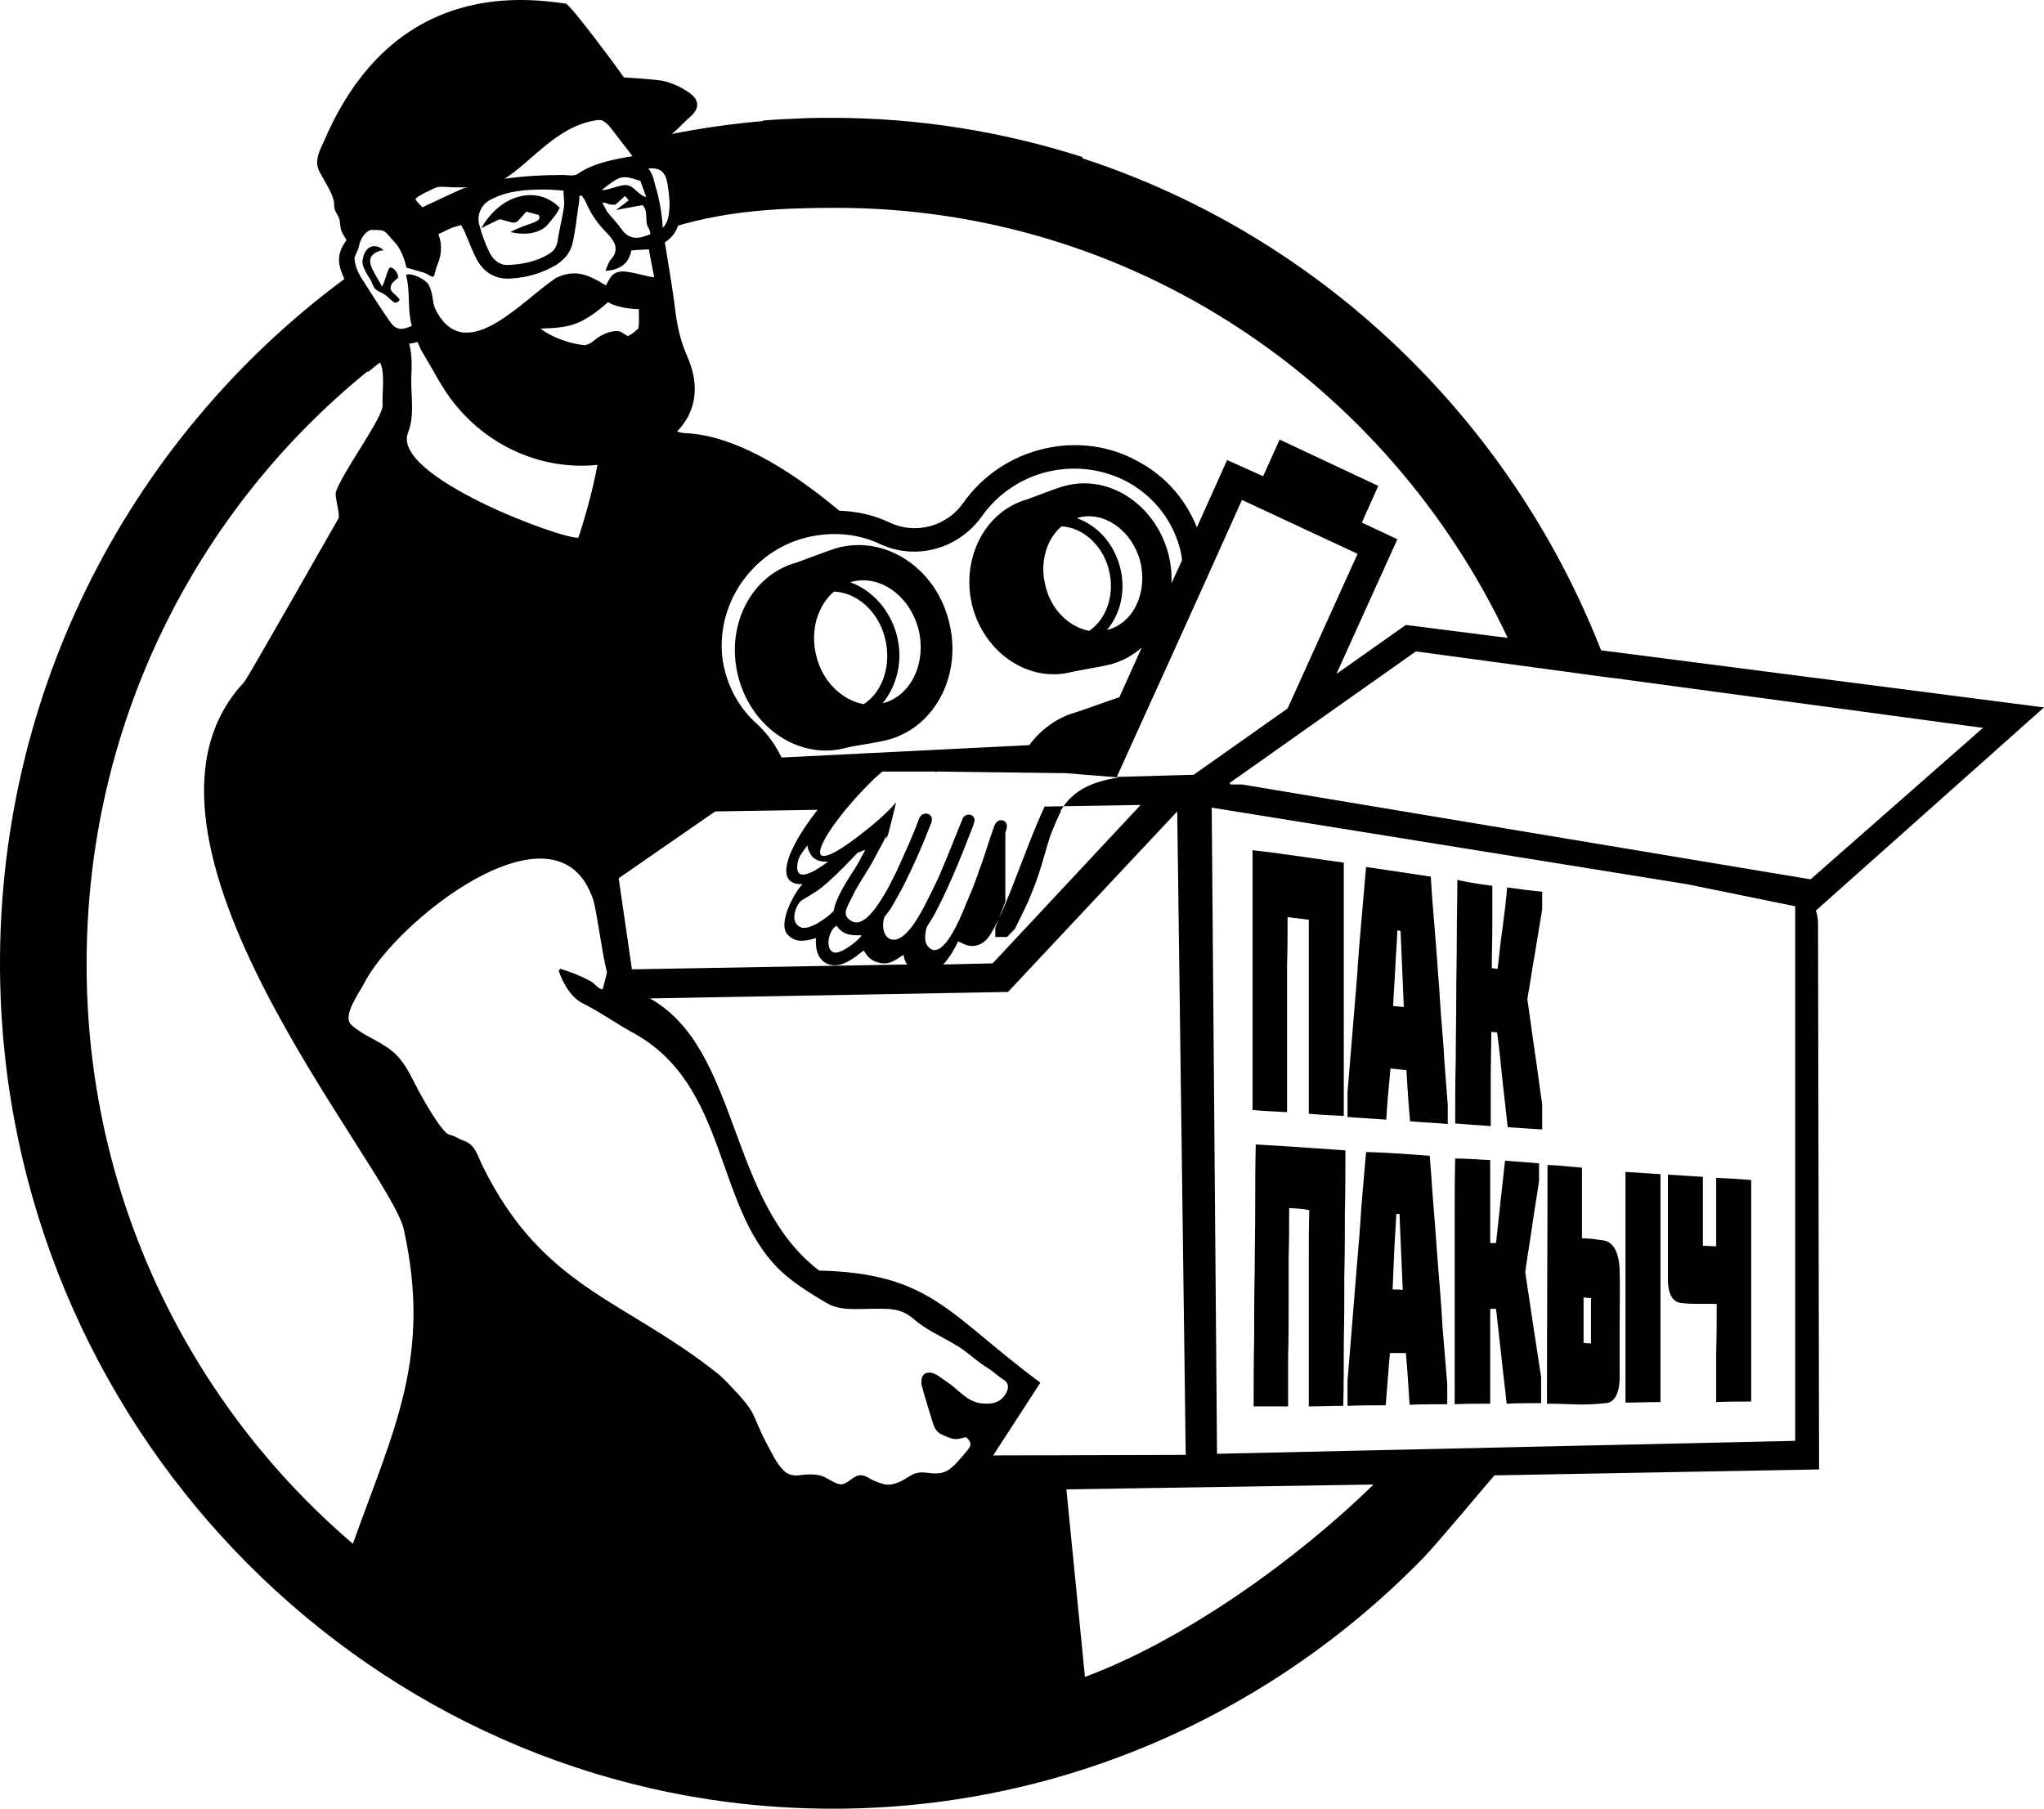 <svg width="87" height="77" viewBox="0 0 87 77" fill="none" xmlns="http://www.w3.org/2000/svg">
<path fill-rule="evenodd" clip-rule="evenodd" d="M27.191 13.161C27.191 13.436 27.213 13.826 27.168 13.987C27.055 14.079 26.942 14.194 26.807 14.262C26.784 14.285 26.762 14.285 26.716 14.308C26.558 14.216 26.4 14.102 26.355 14.102C25.926 14.056 25.52 14.285 25.204 14.561C25.159 14.607 25.046 14.652 24.91 14.698C23.691 14.584 22.788 13.872 23.081 13.987C24.188 13.941 24.707 13.895 25.881 12.863C26.107 13.023 26.716 13.161 27.191 13.161ZM37.712 35.576C37.577 35.92 37.441 36.104 37.306 36.379C36.922 37.136 36.538 37.595 36.267 38.191C36.041 38.65 35.793 38.971 36.267 39.224C36.854 39.522 37.531 38.26 37.78 37.847L38.186 37.044C38.502 36.333 38.841 35.622 39.112 34.865C39.247 34.475 39.812 34.612 39.631 35.048C39.202 36.15 38.931 36.746 38.434 37.755L38.141 38.283C37.915 38.673 37.983 38.604 37.644 39.04C37.486 39.522 37.667 40.05 38.096 40.004C38.796 39.912 39.496 38.26 39.834 37.595C40.015 37.228 40.15 36.861 40.309 36.494L40.986 34.819C41.121 34.612 41.437 34.635 41.483 34.888C41.505 35.025 41.144 35.828 41.076 36.035C40.737 36.907 40.06 38.49 39.586 39.247C39.45 39.453 39.405 39.499 39.383 39.82C39.36 40.073 39.428 40.279 39.609 40.394C40.173 40.761 40.85 39.132 41.031 38.696C41.166 38.352 41.347 37.962 41.483 37.595C41.55 37.411 41.618 37.228 41.686 37.021C41.866 36.585 42.092 35.782 42.273 35.301C42.318 35.163 42.408 34.842 42.702 34.934C42.928 35.025 42.86 35.278 42.792 35.438V35.461V35.484V35.507V35.53V35.553V35.576V35.599V35.622V35.645V35.668V35.691V35.714V35.736V35.759V35.782V35.805V35.828V35.851V35.874V35.897V35.92V35.943V35.966V35.989V36.012V36.035V36.058V36.081V36.104V36.127V36.15V36.172V36.195V36.218V36.241V36.264V36.287V36.31V36.333V36.356V36.379V36.402V36.425V36.448V36.471V36.494V36.517V36.539V36.562V36.585V36.608V36.631V36.654V36.677V36.7V36.723V36.746V36.769V36.792V36.815V36.838V36.861V36.884V36.907V36.93V36.953V36.975V36.998V37.021V37.044V37.067V37.09V37.113V37.136V37.159V37.182V37.205V37.228V37.251V37.274V37.297V37.319V37.343V37.365V37.388V37.411V37.434V37.457V37.48V37.503V37.526V37.549V37.572V37.595V37.618V37.641V37.664V37.687V37.71V37.733V37.755V37.778V37.801V37.824V37.847V37.87V37.893V37.916V37.939V37.962V37.985V38.008V38.031V38.054V38.077V38.1V38.123V38.145V38.168V38.191V38.214V38.237V38.26V38.283V38.306V38.329V38.352V38.375L42.363 39.499V39.522V39.545V39.568V39.591V39.614V39.637C42.363 39.637 42.363 39.637 42.363 39.66C42.363 39.66 42.363 39.66 42.363 39.683V39.706C42.363 39.706 42.363 39.706 42.363 39.728C42.363 39.728 42.363 39.728 42.363 39.752C42.363 39.752 42.363 39.752 42.363 39.774V39.797C42.363 39.797 42.363 39.797 42.363 39.82C42.363 39.82 42.363 39.82 42.363 39.843C42.363 39.843 42.363 39.843 42.363 39.866C42.363 39.866 42.363 39.866 42.363 39.889C42.363 39.889 42.363 39.889 42.386 39.889C42.386 39.889 42.386 39.889 42.408 39.889C42.408 39.889 42.408 39.889 42.431 39.889C42.431 39.889 42.431 39.889 42.453 39.889C42.453 39.889 42.453 39.889 42.476 39.889C42.476 39.889 42.476 39.889 42.498 39.889C42.521 39.889 42.498 39.889 42.521 39.889C42.521 39.889 42.521 39.889 42.544 39.889C42.544 39.889 42.544 39.889 42.566 39.889C42.566 39.889 42.566 39.889 42.589 39.889C42.589 39.889 42.589 39.889 42.611 39.889C42.611 39.889 42.611 39.889 42.634 39.889H42.657H42.679H42.702H42.724H42.747H42.77H42.792H42.815H42.837H42.86C42.86 39.889 42.882 39.889 42.882 39.866C42.882 39.866 42.905 39.866 42.905 39.843C42.905 39.843 42.928 39.843 42.928 39.82C42.928 39.82 42.95 39.82 42.95 39.797C42.95 39.797 42.973 39.797 42.973 39.774L42.995 39.752L43.018 39.728L43.041 39.706L43.063 39.683L43.086 39.66L43.108 39.637L43.131 39.614L43.153 39.591L43.176 39.568L43.199 39.545C43.199 39.545 43.221 39.522 43.221 39.499C43.221 39.476 43.244 39.476 43.244 39.453C43.244 39.43 43.266 39.43 43.266 39.407C43.266 39.384 43.289 39.384 43.289 39.361C43.289 39.339 43.311 39.339 43.311 39.316C43.311 39.293 43.334 39.293 43.334 39.27C43.334 39.247 43.356 39.247 43.356 39.224C43.356 39.201 43.379 39.201 43.379 39.178C43.515 38.903 43.605 38.719 43.763 38.375C43.831 38.191 43.921 38.008 43.989 37.824C44.305 37.021 44.485 36.264 44.689 35.622C44.847 35.209 45.005 34.842 45.163 34.52H45.14C45.569 33.809 46.224 33.305 47.624 33.098L45.366 32.915L39.857 32.846C39.857 32.869 39.834 32.892 39.834 32.915V32.846H39.586H37.554C37.441 32.938 37.328 33.052 37.193 33.167C34.799 35.507 33.558 38.077 37.17 35.094C37.554 34.773 37.893 34.452 38.141 34.154C38.028 34.635 37.915 35.094 37.825 35.438C37.802 35.53 37.757 35.645 37.712 35.736V35.576ZM44.463 34.337L48.55 34.268L42.25 41.013L40.15 41.059C40.444 40.738 40.67 40.325 40.783 40.073C40.963 40.141 41.392 40.486 41.912 40.073C42.566 39.545 43.605 36.15 44.463 34.337ZM38.615 41.059L26.897 41.266L26.333 37.388L30.442 34.544L34.799 34.475C33.603 35.989 32.835 37.687 34.167 37.641C33.851 37.916 33.084 39.293 33.513 39.774C33.806 40.096 34.145 40.118 34.732 39.935C34.687 40.532 34.89 40.99 35.386 41.082C35.906 41.174 36.403 40.738 36.764 40.463C36.922 40.738 37.102 40.922 37.441 40.99C37.87 41.082 38.096 40.876 38.457 40.646C38.48 40.807 38.525 40.944 38.615 41.059ZM35.251 36.677C34.551 37.205 33.761 37.618 33.964 36.654C34.009 36.471 34.167 36.241 34.37 35.989C34.37 36.104 34.416 36.218 34.483 36.333C34.641 36.631 34.935 36.7 35.251 36.677ZM36.831 36.172L36.515 36.769C36.177 37.319 35.838 37.778 35.59 38.398C35.454 38.765 35.544 38.719 35.432 38.834C35.251 39.017 34.416 39.683 34.032 39.453C33.58 39.201 33.919 38.467 34.122 38.329C34.619 38.031 34.844 37.916 35.273 37.526C35.703 37.136 36.109 36.723 36.493 36.31C36.606 36.264 36.718 36.218 36.831 36.172ZM35.612 39.407C35.928 39.912 36.47 39.797 36.673 39.82C36.583 40.004 35.838 40.6 35.522 40.554C35.093 40.463 35.251 39.591 35.612 39.407ZM47.533 33.075L50.807 32.983L54.804 30.162L57.784 23.577L52.862 21.283L51.327 24.701L49.927 27.798L47.533 33.075ZM52.343 33.328L60.267 27.73L68.554 28.854H68.599L84.403 30.987L77.066 37.434L72.934 36.746L52.862 33.396H52.365L52.343 33.328ZM33.264 32.249C33.016 31.722 32.654 31.217 32.203 30.804C31.48 30.162 31.006 29.29 30.803 28.349C30.577 27.225 30.803 26.055 31.39 25.068C32 24.059 32.948 23.302 34.054 22.957C35.183 22.613 36.403 22.659 37.464 23.164C38.999 23.875 40.805 23.37 41.799 21.971C42.476 21.008 43.515 20.319 44.666 20.067C45.795 19.814 46.992 19.975 48.008 20.526C49.001 21.076 49.769 21.971 50.13 23.049C50.22 23.302 50.288 23.577 50.311 23.852L49.859 24.839C49.882 24.426 49.837 23.99 49.724 23.554C49.159 21.466 47.195 20.181 45.321 20.686C44.96 20.778 43.921 21.191 43.718 21.26C41.912 21.765 40.873 23.806 41.392 25.825C41.934 27.844 43.831 29.083 45.637 28.601C45.84 28.555 46.924 28.372 47.285 28.28C47.782 28.142 48.233 27.89 48.595 27.569L47.646 29.68C47.037 29.886 46.043 30.253 45.795 30.322C44.982 30.552 44.305 31.056 43.808 31.722L33.264 32.249ZM50.107 34.544L50.469 61.937L42.273 61.96L44.282 58.862C40.376 55.972 39.654 54.205 34.867 54.09C30.961 51.131 31.503 44.661 27.665 42.505L42.905 42.229L50.107 34.544ZM25.655 42.114C25.633 42.114 25.633 42.114 25.61 42.114C25.475 42.092 25.271 41.839 25.136 41.77C24.707 41.541 24.301 41.38 23.849 41.243C23.804 41.288 23.804 41.288 23.781 41.334C23.985 41.908 24.323 42.505 24.888 42.757C25.565 43.101 26.175 43.537 26.829 43.904C31.164 46.175 30.306 51.613 33.445 54.297C33.964 54.733 34.551 55.1 35.138 55.444C35.725 55.811 36.403 55.719 37.057 55.719C37.757 55.719 38.299 55.651 38.864 56.132C39.383 56.591 40.015 56.867 40.602 57.211C41.144 57.509 41.55 57.945 42.047 58.243C42.273 58.381 42.476 58.587 42.702 58.725C42.905 58.862 42.95 59 42.86 59.23C42.634 59.734 42.205 59.803 41.708 59.734C41.121 59.643 40.76 59.115 40.286 58.817C40.038 58.656 39.744 58.358 39.428 58.45C39.225 58.518 39.202 58.748 39.225 58.954C39.225 59 39.721 60.675 39.767 60.744C39.88 61.019 40.15 61.111 40.399 61.203C40.692 61.317 40.828 61.248 41.121 61.18C41.437 61.478 41.302 61.593 41.054 61.891C40.828 62.143 40.625 62.419 40.331 62.602C40.038 62.763 39.744 62.74 39.428 62.694C39.044 62.648 38.864 62.74 38.547 62.946C38.344 63.084 37.96 63.245 37.712 63.199C37.531 63.176 37.328 63.084 37.148 63.015C37.012 62.946 36.877 62.832 36.696 62.809C36.38 62.763 36.177 63.084 35.906 63.176C35.635 63.267 35.251 62.923 34.98 62.832C34.641 62.74 34.325 62.763 33.964 62.809C33.738 62.832 33.513 62.763 33.354 62.602C33.084 62.327 32.948 62.052 32.767 61.707C31.842 60.01 32.406 60.377 30.984 58.885C30.826 58.725 30.668 58.564 30.487 58.427C26.536 55.306 23.104 54.825 20.553 49.663C20.327 49.227 20.259 48.745 19.74 48.561C19.514 48.493 19.379 48.355 19.13 48.309C18.792 48.24 17.866 46.542 17.73 46.267C17.437 45.717 17.189 45.143 16.669 44.73C16.127 44.294 15.45 44.087 14.953 43.629C14.547 43.262 15.315 42.229 15.473 41.908C16.805 39.224 23.736 33.74 25.249 38.306C25.407 38.811 25.61 40.508 25.836 41.403L25.655 42.114ZM54.804 39.04C55.097 39.086 55.391 39.109 55.707 39.155C55.707 39.843 55.707 40.532 55.707 41.22C55.707 41.908 55.707 42.596 55.707 43.285C55.707 43.973 55.707 44.661 55.707 45.349C55.707 46.038 55.707 46.726 55.707 47.414C56.203 47.46 56.7 47.483 57.197 47.506C57.197 46.588 57.197 45.671 57.197 44.753C57.197 43.835 57.197 42.917 57.197 42C57.197 41.128 57.197 40.233 57.197 39.361C57.197 38.49 57.197 37.595 57.197 36.723C56.542 36.631 55.91 36.539 55.255 36.448C54.6 36.356 53.968 36.264 53.313 36.195C53.313 37.09 53.313 37.985 53.313 38.903C53.313 39.797 53.313 40.692 53.313 41.61C53.313 42.55 53.313 43.491 53.313 44.432C53.313 45.372 53.313 46.313 53.313 47.254C53.81 47.3 54.307 47.322 54.781 47.345C54.781 46.657 54.781 45.969 54.781 45.258C54.781 44.569 54.781 43.881 54.781 43.17C54.781 42.482 54.781 41.77 54.781 41.082C54.804 40.44 54.804 39.728 54.804 39.04ZM60.9 37.319C59.974 37.182 59.071 37.044 58.145 36.907C58.078 37.687 58.01 38.467 57.942 39.247C57.874 40.027 57.806 40.807 57.761 41.587C57.694 42.413 57.626 43.216 57.558 44.042C57.49 44.868 57.423 45.671 57.355 46.496C57.355 46.841 57.355 47.185 57.355 47.552C57.897 47.598 58.461 47.621 59.003 47.667C59.048 46.932 59.116 46.221 59.184 45.487C59.41 45.51 59.635 45.533 59.861 45.556C59.906 46.29 59.951 47.024 60.019 47.735C60.561 47.781 61.103 47.804 61.622 47.85C61.622 47.575 61.622 47.3 61.622 47.024C61.554 46.198 61.487 45.372 61.442 44.569C61.374 43.743 61.306 42.917 61.261 42.092C61.193 41.312 61.148 40.508 61.08 39.728C61.013 38.925 60.945 38.123 60.9 37.319ZM59.297 42.826C59.319 42.298 59.364 41.77 59.387 41.22C59.41 40.692 59.455 40.164 59.477 39.614C59.522 39.614 59.568 39.614 59.613 39.637C59.635 40.164 59.658 40.692 59.681 41.22C59.703 41.748 59.726 42.275 59.748 42.803C59.748 42.826 59.748 42.849 59.748 42.872C59.59 42.849 59.432 42.849 59.297 42.826ZM63.519 37.71C63.519 38.26 63.519 38.788 63.519 39.339C63.519 39.958 63.496 40.6 63.496 41.22C63.587 41.22 63.654 41.243 63.745 41.243C63.812 40.623 63.88 40.004 63.97 39.384C64.038 38.857 64.106 38.329 64.151 37.778C64.648 37.847 65.144 37.916 65.641 37.962C65.641 38.214 65.641 38.467 65.641 38.719C65.528 39.361 65.438 39.981 65.325 40.623C65.212 41.266 65.122 41.908 65.009 42.528C65.122 43.285 65.212 44.019 65.325 44.776C65.438 45.51 65.528 46.267 65.641 47.001C65.641 47.368 65.641 47.735 65.641 48.08C65.144 48.057 64.648 48.011 64.174 47.988C64.106 47.322 64.016 46.634 63.948 45.969C63.88 45.303 63.812 44.615 63.722 43.95C63.632 43.95 63.541 43.927 63.474 43.927C63.474 44.592 63.451 45.258 63.451 45.946C63.451 46.611 63.451 47.277 63.451 47.942C62.954 47.896 62.435 47.873 61.938 47.827C61.938 46.932 61.938 46.038 61.961 45.166C61.961 44.271 61.983 43.376 61.983 42.505C61.983 41.656 62.006 40.83 62.006 39.981C62.006 39.132 62.029 38.283 62.029 37.457C62.503 37.572 62.999 37.641 63.519 37.71ZM54.871 51.429C54.871 52.14 54.871 52.829 54.849 53.54C54.849 54.251 54.849 54.939 54.849 55.651C54.849 56.362 54.849 57.05 54.826 57.761C54.826 58.472 54.826 59.161 54.826 59.872C54.33 59.872 53.855 59.872 53.359 59.872C53.359 58.931 53.359 57.968 53.381 57.027C53.381 56.087 53.381 55.123 53.404 54.182C53.404 53.264 53.426 52.37 53.426 51.452C53.426 50.534 53.426 49.64 53.449 48.722C54.713 48.791 55.978 48.883 57.265 48.974C57.265 49.869 57.265 50.741 57.242 51.636C57.242 52.53 57.242 53.402 57.219 54.297C57.219 55.215 57.219 56.155 57.197 57.073C57.197 57.991 57.197 58.931 57.174 59.849C56.678 59.849 56.203 59.872 55.707 59.872C55.707 59.184 55.707 58.473 55.707 57.784C55.707 57.096 55.707 56.385 55.707 55.697C55.707 55.008 55.707 54.297 55.707 53.609C55.707 52.92 55.707 52.209 55.729 51.521C55.458 51.452 55.165 51.452 54.871 51.429ZM60.855 49.204C60.922 50.007 60.967 50.81 61.035 51.59C61.103 52.393 61.148 53.173 61.216 53.976C61.283 54.802 61.351 55.628 61.396 56.454C61.464 57.279 61.532 58.105 61.6 58.931C61.6 59.207 61.6 59.505 61.6 59.78C61.058 59.78 60.538 59.78 59.997 59.803C59.951 59.069 59.906 58.335 59.839 57.601C59.613 57.601 59.387 57.601 59.161 57.601C59.093 58.335 59.048 59.069 58.981 59.826C58.439 59.826 57.897 59.826 57.355 59.849C57.355 59.505 57.355 59.138 57.355 58.794C57.423 57.968 57.49 57.119 57.558 56.293C57.626 55.467 57.694 54.618 57.761 53.792C57.829 52.989 57.897 52.209 57.942 51.406C58.01 50.626 58.078 49.823 58.145 49.043C59.048 49.066 59.951 49.135 60.855 49.204ZM59.274 54.894C59.41 54.894 59.568 54.894 59.703 54.916C59.703 54.894 59.703 54.871 59.703 54.848C59.681 54.32 59.658 53.792 59.635 53.264C59.613 52.737 59.59 52.209 59.568 51.681C59.522 51.681 59.477 51.681 59.432 51.681C59.41 52.209 59.364 52.76 59.342 53.31C59.319 53.815 59.297 54.343 59.274 54.894ZM63.428 49.387C63.428 49.938 63.428 50.489 63.428 51.016C63.428 51.659 63.428 52.278 63.428 52.92C63.519 52.92 63.587 52.92 63.677 52.92C63.745 52.301 63.812 51.659 63.88 51.039C63.948 50.489 63.993 49.961 64.061 49.41C64.535 49.456 65.031 49.479 65.506 49.525C65.506 49.777 65.506 50.03 65.506 50.282C65.415 50.924 65.302 51.567 65.212 52.209C65.122 52.852 65.009 53.494 64.919 54.159C65.031 54.916 65.144 55.651 65.257 56.408C65.37 57.142 65.483 57.899 65.596 58.633C65.596 59 65.596 59.367 65.596 59.734C65.099 59.734 64.625 59.734 64.128 59.757C64.061 59.092 63.97 58.404 63.903 57.738C63.835 57.073 63.745 56.385 63.677 55.719C63.587 55.719 63.519 55.719 63.428 55.719C63.428 56.385 63.428 57.073 63.428 57.738C63.428 58.404 63.428 59.092 63.428 59.757C62.932 59.757 62.435 59.757 61.916 59.78C61.916 58.886 61.916 57.991 61.916 57.096C61.916 56.201 61.916 55.306 61.916 54.412C61.916 53.563 61.916 52.714 61.916 51.865C61.916 51.016 61.916 50.167 61.938 49.319C62.412 49.319 62.932 49.364 63.428 49.387ZM67.334 49.709C67.334 50.19 67.334 50.649 67.334 51.131C67.334 51.659 67.334 52.186 67.334 52.714C67.876 52.737 67.696 52.737 68.238 52.806C68.644 52.852 68.915 53.288 68.938 54.068C68.96 54.825 68.938 55.605 68.938 56.362C68.938 57.119 68.938 57.899 68.938 58.656C68.938 59.23 68.757 59.711 68.35 59.734C67.199 59.849 66.996 59.757 65.844 59.757C65.844 56.362 65.867 52.989 65.867 49.594C66.431 49.617 66.77 49.663 67.334 49.709ZM67.718 57.188C67.718 56.545 67.718 55.903 67.718 55.261C67.493 55.261 67.628 55.238 67.402 55.238C67.402 55.88 67.402 56.522 67.402 57.165C67.605 57.188 67.493 57.188 67.718 57.188ZM70.676 59.688C70.676 58.862 70.676 58.06 70.676 57.234C70.676 56.408 70.676 55.605 70.676 54.779C70.676 53.976 70.676 53.173 70.676 52.393C70.676 51.59 70.676 50.787 70.676 49.984C70.179 49.961 69.683 49.915 69.186 49.892C69.186 50.695 69.186 51.498 69.186 52.324C69.186 53.127 69.186 53.93 69.186 54.756C69.186 55.582 69.186 56.408 69.186 57.234C69.186 58.06 69.186 58.886 69.186 59.711C69.683 59.711 70.179 59.688 70.676 59.688ZM73.069 55.513C72.55 55.49 72.053 55.536 71.534 55.467C71.173 55.421 70.992 55.031 70.992 54.503C70.992 53.723 70.992 52.966 70.992 52.186C70.992 51.452 70.992 50.741 70.992 50.007C71.489 50.03 71.986 50.076 72.482 50.099C72.482 50.557 72.482 51.016 72.482 51.498C72.482 52.003 72.482 52.53 72.482 53.035C72.663 53.035 72.866 53.058 73.047 53.058C73.047 52.553 73.047 52.049 73.047 51.521C73.047 51.062 73.047 50.603 73.047 50.144C73.543 50.167 74.04 50.19 74.537 50.236C74.537 51.108 74.537 51.957 74.537 52.829C74.537 53.288 74.537 53.746 74.537 54.182C74.537 54.641 74.537 55.1 74.537 55.536C74.537 56.224 74.537 56.913 74.537 57.601C74.537 58.289 74.537 58.977 74.537 59.666C74.04 59.666 73.543 59.666 73.047 59.688C73.047 59 73.047 58.289 73.047 57.601C73.069 56.889 73.069 56.201 73.069 55.513ZM52.23 19.585L50.943 22.453C50.469 21.26 49.611 20.273 48.459 19.654C47.24 18.965 45.795 18.782 44.44 19.103C43.041 19.424 41.821 20.25 41.008 21.397C40.309 22.407 38.976 22.774 37.87 22.246C37.193 21.925 36.47 21.765 35.725 21.742C33.467 19.86 31.187 18.53 29.155 18.438C29.065 18.438 28.952 18.415 28.816 18.369C29.629 17.543 29.81 16.419 29.245 15.157C28.974 14.538 28.839 13.941 28.748 13.276C28.636 12.289 28.455 11.326 28.297 10.316C28.59 10.133 28.771 9.88 28.861 9.605C31.051 8.963 33.242 8.848 35.59 8.848C48.188 8.848 59.071 16.327 64.174 27.156L59.839 26.605L56.881 28.693L59.477 22.957L57.965 22.246L58.664 20.686L54.465 18.713L53.765 20.273L52.23 19.585ZM35.635 23.325C35.251 23.439 34.122 23.875 33.919 23.944C31.955 24.472 30.848 26.674 31.435 28.854C32.022 31.033 34.054 32.364 36.019 31.836C36.222 31.767 37.419 31.607 37.802 31.492C39.834 30.942 40.986 28.67 40.376 26.399C39.789 24.151 37.667 22.774 35.635 23.325ZM36.764 29.978C37.577 29.45 37.96 28.303 37.667 27.156C37.373 26.009 36.47 25.229 35.499 25.183C34.799 25.779 34.461 26.858 34.754 27.959C35.025 29.037 35.861 29.817 36.764 29.978ZM37.599 29.932C38.796 29.611 39.45 28.189 39.089 26.766C38.705 25.343 37.441 24.449 36.245 24.77C36.222 24.77 36.199 24.77 36.199 24.793C37.102 25.114 37.87 25.94 38.164 27.018C38.457 28.097 38.186 29.198 37.554 29.955C37.554 29.955 37.577 29.932 37.599 29.932ZM46.359 26.858C47.105 26.353 47.466 25.298 47.195 24.242C46.924 23.187 46.066 22.453 45.185 22.407C44.531 22.957 44.237 23.967 44.508 24.977C44.756 25.986 45.524 26.697 46.359 26.858ZM47.15 26.812C47.127 26.812 47.105 26.812 47.105 26.835C47.691 26.146 47.94 25.137 47.669 24.128C47.398 23.118 46.698 22.361 45.84 22.063C45.863 22.063 45.885 22.063 45.885 22.04C46.992 21.742 48.166 22.567 48.527 23.875C48.866 25.206 48.256 26.514 47.15 26.812ZM68.147 27.684C64.264 17.773 56.136 10.018 46.066 6.737C46.066 6.714 46.066 6.714 46.089 6.691C42.724 5.613 39.134 5.017 35.432 5.017C35.003 5.017 34.551 5.017 34.122 5.039C33.558 5.062 33.016 5.085 32.474 5.131C32.474 5.131 32.474 5.131 32.474 5.154C31.164 5.269 29.855 5.452 28.59 5.705C28.884 5.475 29.11 5.2 29.381 4.971C29.674 4.718 29.81 4.397 29.494 4.076C29.177 3.778 28.568 3.502 28.162 3.433C27.733 3.365 26.558 3.296 26.558 3.296C26.288 2.906 24.255 0.153 24.075 0.153C22.02 -0.146 16.692 -0.673 13.824 5.934C13.621 6.393 13.35 6.829 13.599 7.311C13.802 7.701 14.095 8.114 14.208 8.55C14.231 8.664 14.208 8.802 14.253 8.917C14.276 9.031 14.344 9.1 14.389 9.192C14.502 9.399 14.457 9.605 14.524 9.811C14.547 9.903 14.66 10.064 14.75 10.224C14.231 10.89 14.479 11.418 14.569 11.67C14.592 11.739 14.637 11.807 14.66 11.876C5.425 18.713 -0.468 29.909 0.029 42.482C0.774 61.317 15.947 76.505 34.506 76.987C44.689 77.262 53.968 73.11 60.584 66.319C61.126 65.768 63.09 63.405 63.609 62.809L77.427 62.556L77.382 39.361C77.382 39.155 77.359 38.949 77.291 38.765L87 30.116L68.147 27.684ZM76.411 38.581L71.805 37.641L51.575 34.383L51.801 61.891L76.411 61.34V38.581ZM15.924 12.243C15.924 12.243 15.811 12.014 15.766 11.899C15.766 11.899 15.405 11.395 15.427 11.119C15.518 10.385 16.037 10.362 16.331 10.66C16.172 10.66 15.947 10.729 15.811 10.913C15.608 11.211 15.992 11.693 16.263 12.197C16.443 11.876 16.511 11.303 16.647 11.395C16.782 11.395 16.985 11.693 16.94 11.83C16.782 11.968 16.647 12.037 16.624 12.243C16.602 12.427 16.872 12.542 17.008 12.748C17.008 12.817 16.872 12.932 16.759 12.863C16.647 12.771 16.534 12.679 16.443 12.588C16.195 12.404 16.06 12.427 15.924 12.243ZM22.404 9.008C21.862 9.605 22.065 9.536 21.275 9.33C21.027 9.444 20.823 9.536 20.485 9.72C21.32 8.228 22.901 7.884 23.826 8.848C23.623 9.215 23.623 9.169 23.375 9.49C23.014 9.972 22.314 10.018 21.727 9.88C22.472 9.467 23.127 9.49 22.923 9.146C22.765 9.123 22.585 9.054 22.404 9.008ZM46.179 71.389L45.389 63.405L58.461 63.199C55.255 66.342 50.446 69.806 46.179 71.389ZM15.021 65.722C16.759 60.836 18.385 57.784 17.189 52.347C16.602 49.64 4.251 35.576 10.393 29.037C10.528 28.9 14.389 22.086 14.411 22.063C14.479 21.879 14.231 21.122 14.299 20.939C14.569 20.113 16.285 17.796 16.285 17.268C16.263 16.763 16.353 16.189 16.263 15.685C16.24 15.593 16.218 15.501 16.172 15.432C15.992 15.57 15.834 15.708 15.653 15.845C15.653 15.822 15.653 15.822 15.653 15.8C8.36 21.719 3.687 30.804 3.687 41.013C3.664 50.924 8.09 59.803 15.021 65.722ZM15.292 10.431C15.247 10.637 15.156 10.798 15.089 10.959C15.089 11.326 15.269 11.624 15.337 11.762C15.743 12.404 16.15 13.046 16.579 13.666C16.85 14.056 17.076 14.079 17.527 13.872C17.324 13.115 17.482 12.473 17.279 11.693C17.595 11.601 18.159 11.945 18.25 12.129C18.521 12.702 18.317 12.863 18.656 13.39C19.943 15.478 22.246 12.771 23.668 11.83C24.481 11.44 25.046 11.693 25.791 12.152C25.994 11.762 26.084 11.578 26.491 11.555C26.875 11.555 27.462 11.762 27.845 11.807C27.778 11.44 27.687 11.027 27.62 10.614C27.349 10.637 27.1 10.637 26.875 10.66C26.762 11.211 26.423 11.486 25.768 11.532C25.858 11.326 25.904 11.142 26.017 11.027C26.22 10.821 26.265 10.523 26.107 10.27C26.039 10.156 25.926 10.018 25.836 9.926C25.452 9.536 25.136 9.1 24.933 8.596C24.888 8.504 24.82 8.412 24.752 8.32C24.73 8.32 24.684 8.343 24.662 8.343C24.662 8.435 24.662 8.55 24.639 8.641C24.549 9.215 24.504 9.789 24.368 10.362C24.278 10.752 24.03 11.05 23.668 11.28C23.081 11.624 22.472 11.807 21.794 11.853C21.095 11.922 20.575 11.601 20.259 10.982C20.101 10.66 19.966 10.316 19.83 9.995C19.785 9.857 19.717 9.743 19.627 9.582C19.446 9.628 19.288 9.674 19.13 9.743C18.972 9.811 18.814 9.903 18.656 9.972C18.724 10.133 18.769 10.316 18.769 10.546C18.769 10.867 18.701 11.073 18.588 11.349C18.543 11.486 18.521 11.578 18.498 11.67C18.453 11.922 18.272 11.67 18.024 11.601L17.301 11.395C17.301 11.395 17.166 10.706 16.805 10.316C16.308 9.789 16.466 9.789 15.789 9.789C15.54 9.857 15.337 10.179 15.292 10.431ZM18.521 7.999C18.724 7.907 19.085 7.976 19.311 7.976C19.514 7.976 19.717 7.976 19.898 7.976C19.83 7.999 19.762 7.999 19.717 8.022C19.582 8.068 18.611 8.527 17.979 8.825C17.888 8.733 17.798 8.641 17.708 8.527C17.572 8.412 18.295 8.114 18.521 7.999ZM20.914 8.481C21.636 8.114 22.404 8.068 23.194 8.068C23.42 8.068 23.668 8.091 23.985 8.114C23.985 8.366 24.03 8.573 24.007 8.779C23.939 9.284 23.804 9.766 23.736 10.247C23.691 10.523 23.578 10.683 23.352 10.821C22.81 11.142 22.224 11.257 21.636 11.28C21.253 11.303 20.982 11.05 20.823 10.729C20.666 10.385 20.508 9.995 20.417 9.628C20.259 9.169 20.485 8.687 20.914 8.481ZM25.475 5.108C25.655 5.085 25.813 5.246 25.926 5.361C25.971 5.407 26.807 6.508 26.92 6.645C26.152 6.783 25.226 6.944 24.594 7.403C24.413 7.517 24.165 7.448 23.962 7.448C23.127 7.448 22.291 7.494 21.478 7.609C22.652 6.875 23.736 5.315 25.475 5.108ZM27.507 8.389C27.145 8.297 27.01 7.93 26.694 7.884C26.4 7.838 25.904 8.114 25.61 8.091C26.423 7.448 26.468 7.448 27.258 7.701L27.507 8.389ZM27.687 9.972C27.574 10.018 27.462 10.041 27.349 10.087C27.01 10.179 26.694 10.11 26.446 9.743C26.265 9.49 26.039 9.261 25.836 9.008L25.633 8.618C25.971 8.664 25.858 8.733 26.197 8.71L26.604 8.343L26.762 8.527L26.22 8.94C26.446 8.894 27.1 8.779 27.349 8.733C27.62 9.008 27.416 9.399 27.597 9.697C27.62 9.697 27.665 9.834 27.687 9.972ZM28.41 7.815C28.32 7.311 28.094 7.127 27.597 7.173C27.823 7.448 27.845 7.77 27.913 7.976C28.003 8.228 28.184 9.054 28.207 9.697C28.41 9.513 28.477 9.238 28.5 8.733C28.5 8.435 28.455 8.114 28.41 7.815ZM17.505 16.029C17.482 16.809 17.663 17.681 17.369 18.415C16.624 20.273 23.962 22.98 24.617 22.889C24.843 22.223 25.226 20.916 25.43 19.791C23.194 20.021 20.891 19.103 19.356 17.199C18.814 16.534 18.43 15.731 17.979 14.996C17.888 14.859 17.843 14.698 17.776 14.561C17.64 14.584 17.527 14.629 17.414 14.629C17.55 15.065 17.527 15.754 17.505 16.029Z" fill="#000"/>
</svg>
